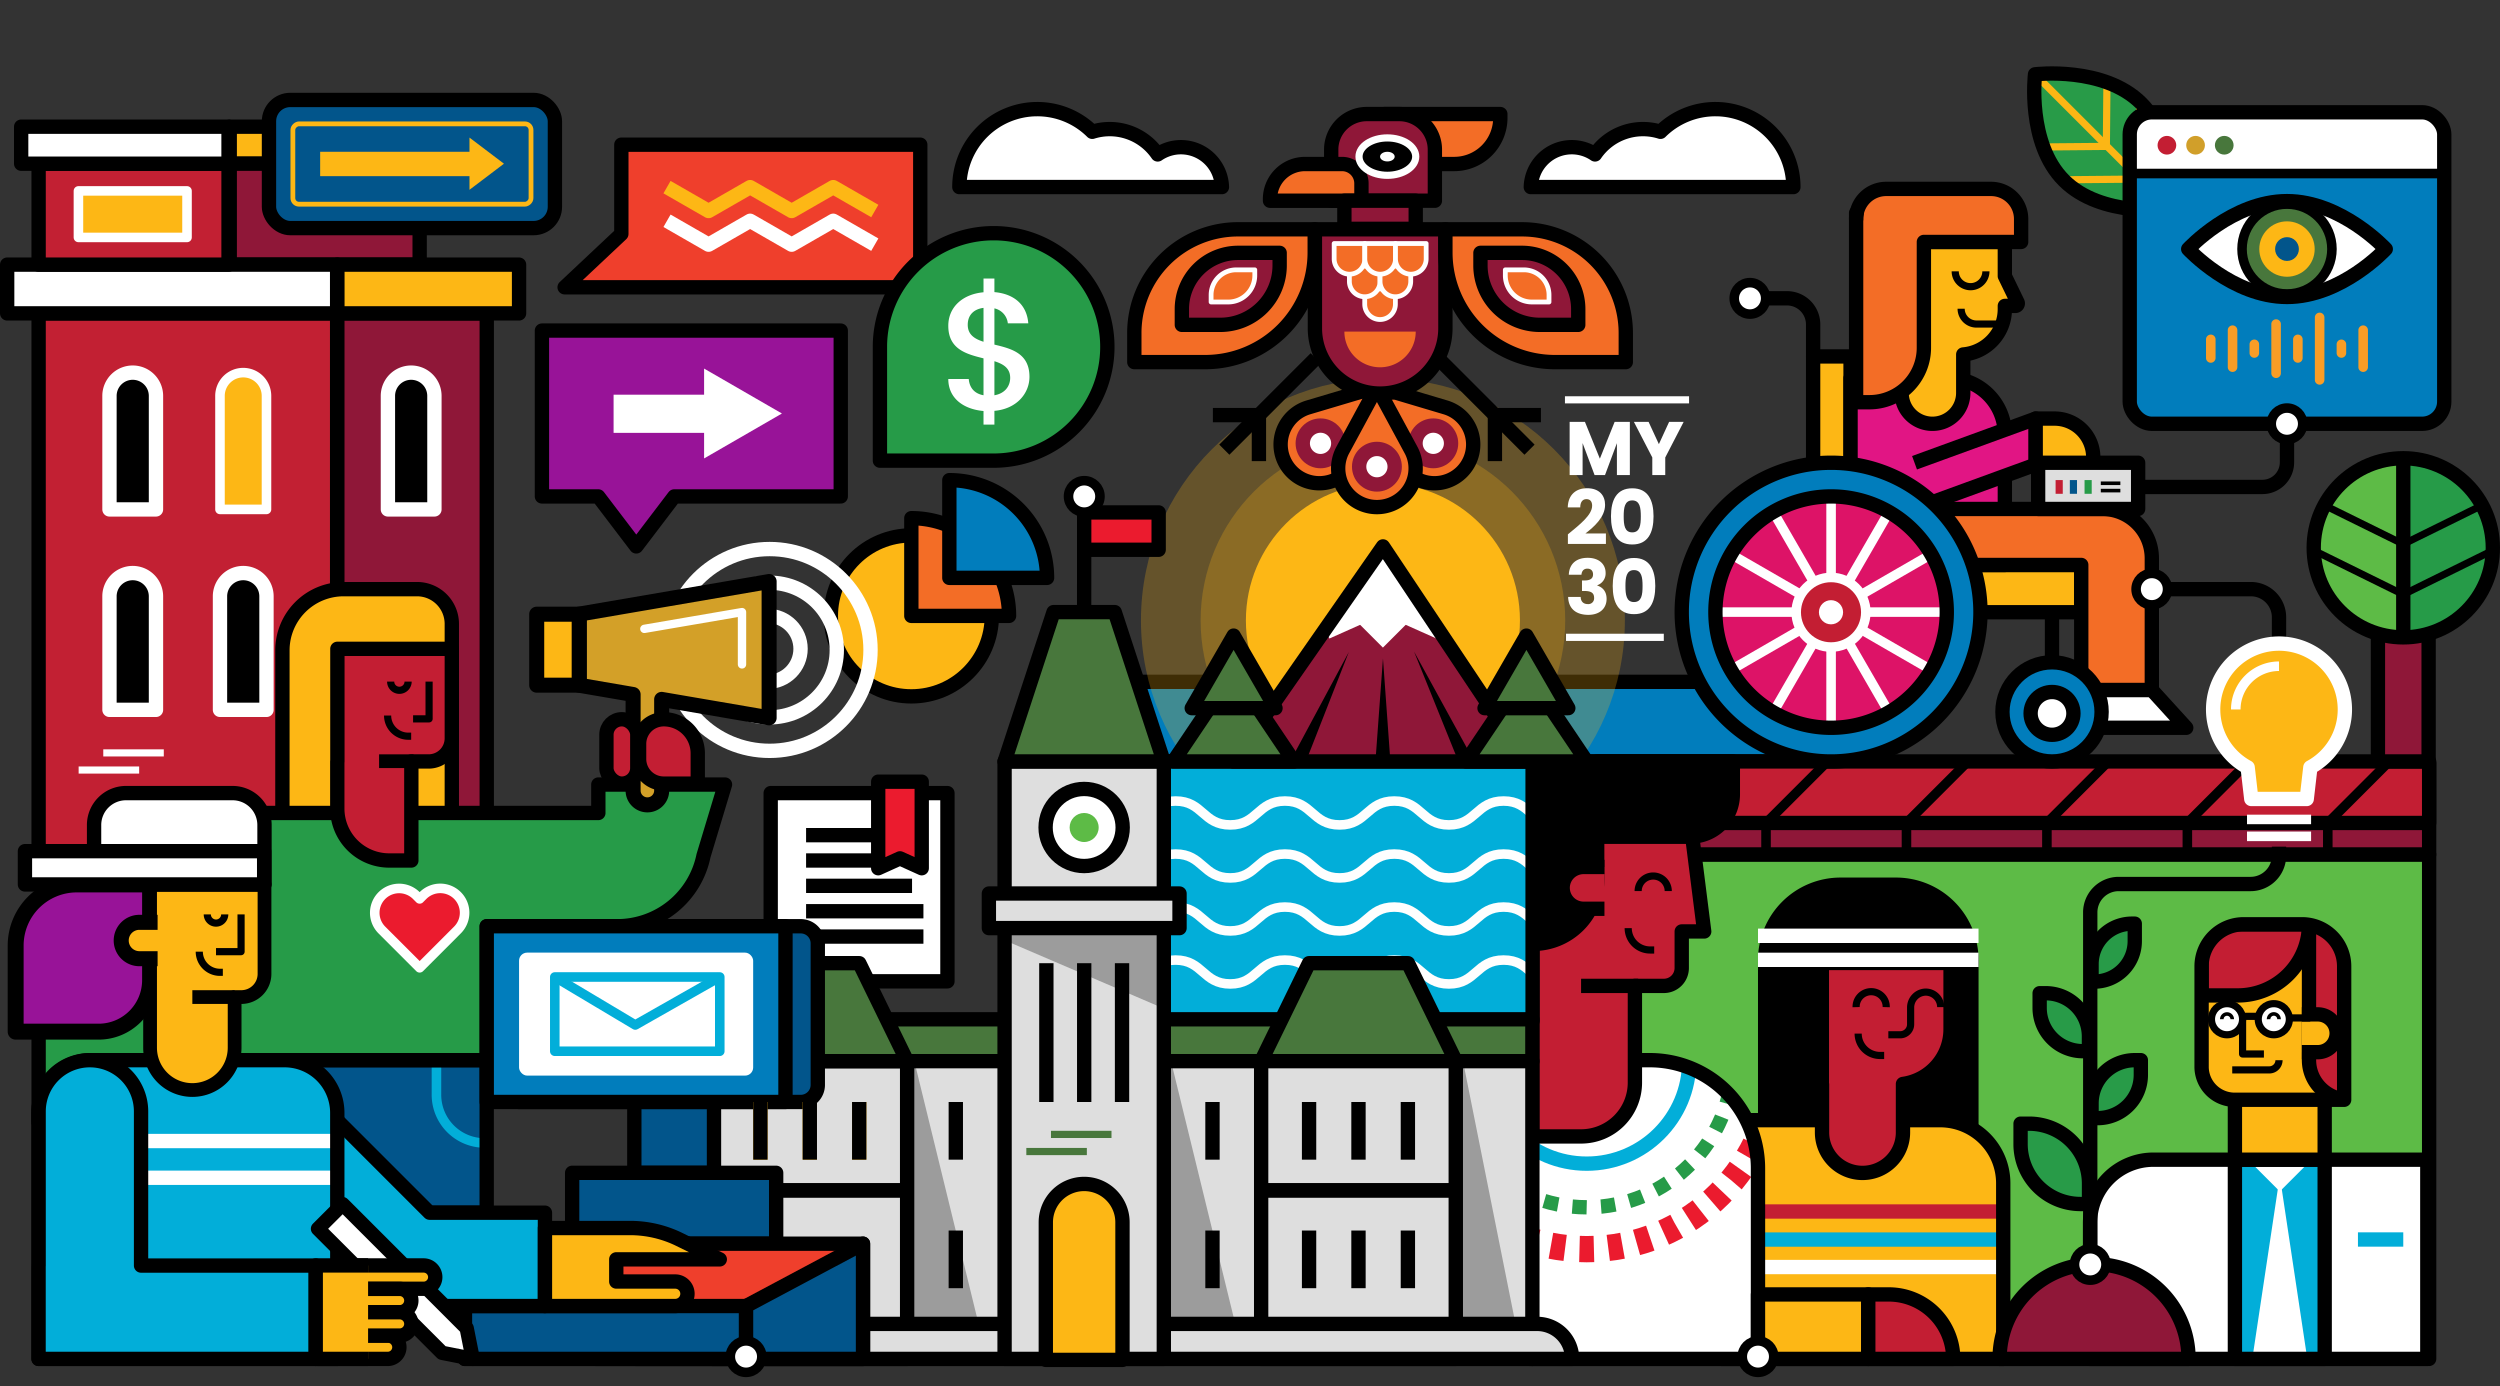 <svg xmlns="http://www.w3.org/2000/svg" xmlns:xlink="http://www.w3.org/1999/xlink" width="2092.82" height="1160.59" viewBox="0 0 2092.82 1160.59">
  <rect x="0" y="0" width="2092.82" height="1160.59" fill="#333333" stroke="none"/>
  <defs>
    <clipPath id="a" transform="translate(0 55.532)">
      <path d="M1441.344,882.185h182.869a52.751,52.751,0,0,1,52.751,52.751v147.1a0,0,0,0,1,0,0h-235.62a0,0,0,0,1,0,0V882.185A0,0,0,0,1,1441.344,882.185Z" fill="#fdb715" stroke="#000" stroke-linejoin="round" stroke-width="12"/>
    </clipPath>
    <clipPath id="b" transform="translate(0 55.532)">
      <path d="M1280.828,831.971h100.306A90.526,90.526,0,0,1,1471.66,922.5v159.538a0,0,0,0,1,0,0H1280.828a0,0,0,0,1,0,0V831.971A0,0,0,0,1,1280.828,831.971Z" fill="#fff" stroke="#000" stroke-linejoin="round" stroke-width="12"/>
    </clipPath>
    <clipPath id="c" transform="translate(0 55.532)">
      <rect x="1870.903" y="915.264" width="75.154" height="166.77" fill="#02aed9" stroke="#000" stroke-linejoin="round" stroke-width="12"/>
    </clipPath>
    <clipPath id="d" transform="translate(0 55.532)">
      <path d="M1878.2,718.208h48.965a35.189,35.189,0,0,1,35.189,35.189V865.129a0,0,0,0,1,0,0h-91.685a27.658,27.658,0,0,1-27.658-27.658V753.4A35.189,35.189,0,0,1,1878.2,718.208Z" fill="#fdb715" stroke="#000" stroke-linejoin="round" stroke-width="12"/>
    </clipPath>
    <clipPath id="e" transform="translate(0 55.532)">
      <rect x="907.651" y="581.907" width="375.325" height="217.002" fill="#02aed9" stroke="#000" stroke-linejoin="round" stroke-width="12"/>
    </clipPath>
    <clipPath id="f" transform="translate(0 55.532)">
      <rect x="201.804" y="831.971" width="205.623" height="127.665" fill="#02558b" stroke="#000" stroke-linejoin="round" stroke-width="12"/>
    </clipPath>
    <clipPath id="g" transform="translate(0 55.532)">
      <path d="M76.384,831.971h161.87a44.1,44.1,0,0,1,44.1,44.1v205.967a0,0,0,0,1,0,0H32.288a0,0,0,0,1,0,0V876.068A44.1,44.1,0,0,1,76.384,831.971Z" fill="#02aed9" stroke="#000" stroke-linejoin="round" stroke-width="12"/>
    </clipPath>
    <clipPath id="h" transform="translate(0 55.532)">
      <circle cx="2011.847" cy="403.051" r="74.973" fill="#269b48" stroke="#000" stroke-linejoin="round" stroke-width="12"/>
    </clipPath>
    <clipPath id="i" transform="translate(0 55.532)">
      <polygon points="1032.288 581.91 1157.721 401.883 1277.81 581.907 1032.288 581.91" fill="#8f1738" stroke="#000" stroke-linejoin="round" stroke-width="12"/>
    </clipPath>
    <clipPath id="j" transform="translate(0 55.532)">
      <path d="M1703.576,6.671s-7,57.646,24.232,88.881,88.881,24.232,88.881,24.232,7-57.646-24.232-88.881S1703.576,6.671,1703.576,6.671Z" fill="#289b48" stroke="#000" stroke-linejoin="round" stroke-width="12"/>
    </clipPath>
    <clipPath id="k" transform="translate(0 55.532)">
      <rect x="1782.85" y="38.462" width="263.297" height="260.774" rx="18.555" fill="#017dbc" stroke="#000" stroke-linejoin="round" stroke-width="12"/>
    </clipPath>
    <clipPath id="l" transform="translate(0 55.532)">
      <path d="M1997.188,152.95s-37.021-40.123-82.689-40.123-82.689,40.123-82.689,40.123,37.021,40.124,82.689,40.124S1997.188,152.95,1997.188,152.95Z" fill="#fff" stroke="#000" stroke-linejoin="round" stroke-width="12"/>
    </clipPath>
  </defs>
  <g>
    <rect x="1282.709" y="715.27" width="750.79" height="422.297" fill="#5dbb46" stroke="#000" stroke-linejoin="round" stroke-width="12"/>
    <polygon points="1528.889 637.442 913.613 637.442 913.613 570.774 1450.613 570.774 1528.889 637.442" fill="#017dbc" stroke="#000" stroke-linejoin="round" stroke-width="12"/>
    <rect x="1337.058" y="638.712" width="696.441" height="76.557" fill="#8f1738" stroke="#000" stroke-linejoin="round" stroke-width="12"/>
    <rect x="1337.058" y="637.442" width="696.441" height="51.474" fill="#c31e33" stroke="#000" stroke-linejoin="round" stroke-width="12"/>
    <path d="M1907.822,491.9V461.239a23.586,23.586,0,0,0-23.586-23.587h-94.342" transform="translate(0 55.532)" fill="none" stroke="#000" stroke-linejoin="round" stroke-width="12"/>
    <rect x="1522.664" y="472.937" width="219.602" height="39.598" fill="#fdb715" stroke="#000" stroke-linejoin="round" stroke-width="12"/>
    <rect x="1517.821" y="298.358" width="31.33" height="214.049" fill="#fdb715" stroke="#000" stroke-linejoin="round" stroke-width="12"/>
    <polygon points="1830.173 609.252 1740.592 609.252 1740.592 577.588 1801.353 577.588 1830.173 609.252" fill="#fff" stroke="#000" stroke-linejoin="round" stroke-width="12"/>
    <path d="M1549.15,316.63h82.06a47.1,47.1,0,0,1,47.1,47.1V472.937a0,0,0,0,1,0,0H1549.15a0,0,0,0,1,0,0V316.63A0,0,0,0,1,1549.15,316.63Z" fill="#e11584" stroke="#000" stroke-linejoin="round" stroke-width="12"/>
    <path d="M1477.66,685.093H1650.3a0,0,0,0,1,0,0V852.171a63.094,63.094,0,0,1-63.094,63.094h-46.455a63.094,63.094,0,0,1-63.094-63.094V685.093A0,0,0,0,1,1477.66,685.093Z" transform="translate(3127.963 1655.89) rotate(-180)" stroke="#000" stroke-linejoin="round" stroke-width="12"/>
    <g>
      <path d="M1441.344,937.717h182.869a52.751,52.751,0,0,1,52.751,52.751v147.1a0,0,0,0,1,0,0h-235.62a0,0,0,0,1,0,0V937.717A0,0,0,0,1,1441.344,937.717Z" fill="#fdb715"/>
      <g clip-path="url(#a)">
        <line x1="1422.741" y1="1037.65" x2="1695.567" y2="1037.65" fill="none" stroke="#02aed9" stroke-linejoin="round" stroke-width="12"/>
        <line x1="1422.741" y1="1014.187" x2="1695.567" y2="1014.187" fill="none" stroke="#c31e33" stroke-linejoin="round" stroke-width="12"/>
        <line x1="1422.741" y1="1060.657" x2="1695.567" y2="1060.657" fill="none" stroke="#fff" stroke-linejoin="round" stroke-width="12"/>
      </g>
      <path d="M1441.344,937.717h182.869a52.751,52.751,0,0,1,52.751,52.751v147.1a0,0,0,0,1,0,0h-235.62a0,0,0,0,1,0,0V937.717A0,0,0,0,1,1441.344,937.717Z" fill="none" stroke="#000" stroke-linejoin="round" stroke-width="12"/>
    </g>
    <g>
      <path d="M1280.828,887.5h100.306a90.526,90.526,0,0,1,90.526,90.526v159.538a0,0,0,0,1,0,0H1280.828a0,0,0,0,1,0,0V887.5A0,0,0,0,1,1280.828,887.5Z" fill="#fff"/>
      <g clip-path="url(#b)">
        <circle cx="1328.279" cy="888.325" r="157.389" fill="none" stroke="#eb1b2e" stroke-linejoin="round" stroke-width="22" stroke-dasharray="12.06 12.06"/>
        <circle cx="1328.279" cy="888.325" r="122.333" fill="none" stroke="#269b48" stroke-linejoin="round" stroke-width="12" stroke-dasharray="12.011 12.011"/>
        <circle cx="1328.279" cy="888.325" r="85.802" fill="none" stroke="#02aed9" stroke-linejoin="round" stroke-width="12"/>
      </g>
      <path d="M1280.828,887.5h100.306a90.526,90.526,0,0,1,90.526,90.526v159.538a0,0,0,0,1,0,0H1280.828a0,0,0,0,1,0,0V887.5A0,0,0,0,1,1280.828,887.5Z" fill="none" stroke="#000" stroke-linejoin="round" stroke-width="12"/>
    </g>
    <g>
      <path d="M1426.639,724.222l-10.047-79.461h-8.764v0H1282.657V895.8h40.93a45.036,45.036,0,0,0,45.036-45.036v-80.98h24.243a14.962,14.962,0,0,0,14.962-14.962v-30.6Z" transform="translate(0 55.532)" fill="#c31e33"/>
      <path d="M1426.639,724.222l-10.047-79.461h-8.764v0H1282.657V895.8h40.93a45.036,45.036,0,0,0,45.036-45.036v-80.98h24.243a14.962,14.962,0,0,0,14.962-14.962v-30.6Z" transform="translate(0 55.532)" fill="none" stroke="#000" stroke-linejoin="round" stroke-width="12"/>
    </g>
    <circle cx="1157.677" cy="519.355" r="202.549" fill="#fdb715" opacity="0.25"/>
    <circle cx="1157.677" cy="519.355" r="152.614" fill="#fdb715" opacity="0.25"/>
    <circle cx="1157.677" cy="519.355" r="114.708" fill="#fdb715"/>
    <g>
      <path d="M1525.131,750.588v101.73h.14v40.149a33.883,33.883,0,0,0,33.883,33.883h0a33.883,33.883,0,0,0,33.883-33.883V851.873a46.171,46.171,0,0,0,39.825-45.725v-55.56Z" transform="translate(0 55.532)" fill="#c31e33"/>
      <path d="M1525.131,750.588v101.73h.14v40.149a33.883,33.883,0,0,0,33.883,33.883h0a33.883,33.883,0,0,0,33.883-33.883V851.873a46.171,46.171,0,0,0,39.825-45.725v-55.56Z" transform="translate(0 55.532)" fill="none" stroke="#000" stroke-linejoin="round" stroke-width="12"/>
    </g>
    <path d="M1282.975,637.442h167.637a0,0,0,0,1,0,0v27.567a35.281,35.281,0,0,1-35.281,35.281H1282.975a0,0,0,0,1,0,0V637.442A0,0,0,0,1,1282.975,637.442Z" stroke="#000" stroke-linejoin="round" stroke-width="12"/>
    <path d="M1283.476,640.379h53.581a0,0,0,0,1,0,0v96.2a53.581,53.581,0,0,1-53.581,53.581h0a0,0,0,0,1,0,0V640.379A0,0,0,0,1,1283.476,640.379Z" stroke="#000" stroke-linejoin="round" stroke-width="12"/>
    <path d="M1396.536,690.408a12.595,12.595,0,0,0-25.19,0" transform="translate(0 55.532)" fill="none" stroke="#000" stroke-linejoin="round" stroke-width="6"/>
    <path d="M1579,787.581a12.6,12.6,0,1,0-25.19,0" transform="translate(0 55.532)" fill="none" stroke="#000" stroke-linejoin="round" stroke-width="6"/>
    <path d="M1624.629,787.581a12.6,12.6,0,0,0-12.831-12.593A12.868,12.868,0,0,0,1599.439,788v13.938a8.77,8.77,0,0,1-8.77,8.77h-9.891" transform="translate(0 55.532)" fill="none" stroke="#000" stroke-linejoin="round" stroke-width="6"/>
    <path d="M1384.778,739.73h-3.451a18.316,18.316,0,0,1-18.316-18.316h0" transform="translate(0 55.532)" fill="none" stroke="#000" stroke-linejoin="round" stroke-width="6"/>
    <path d="M1577.285,828.029h-3.452a18.315,18.315,0,0,1-18.315-18.316h0" transform="translate(0 55.532)" fill="none" stroke="#000" stroke-linejoin="round" stroke-width="6"/>
    <path d="M1343.128,670.242H1325.64a17.488,17.488,0,0,0-17.488,17.487h0a17.488,17.488,0,0,0,17.488,17.488h17.488" transform="translate(0 55.532)" fill="#c31e33" stroke="#000" stroke-linejoin="round" stroke-width="12"/>
    <line x1="1371.346" y1="825.32" x2="1323.569" y2="825.32" fill="none" stroke="#000" stroke-linejoin="round" stroke-width="12"/>
    <line x1="1656.264" y1="803.527" x2="1471.66" y2="803.527" fill="none" stroke="#fff" stroke-linejoin="round" stroke-width="12"/>
    <line x1="1471.679" y1="783.385" x2="1656.283" y2="783.385" fill="none" stroke="#fff" stroke-linejoin="round" stroke-width="12"/>
    <rect x="1471.66" y="1083.608" width="92.321" height="53.959" fill="#fdb715" stroke="#000" stroke-linejoin="round" stroke-width="12"/>
    <path d="M1563.981,1083.608h17.163a53.959,53.959,0,0,1,53.959,53.959v0a0,0,0,0,1,0,0h-71.122a0,0,0,0,1,0,0v-53.959A0,0,0,0,1,1563.981,1083.608Z" fill="#c31e33" stroke="#000" stroke-linejoin="round" stroke-width="12"/>
    <path d="M1802.676,970.8h229.3a0,0,0,0,1,0,0v166.77a0,0,0,0,1,0,0H1749.643a0,0,0,0,1,0,0V1023.83A53.033,53.033,0,0,1,1802.676,970.8Z" fill="#fff" stroke="#000" stroke-linejoin="round" stroke-width="12"/>
    <g>
      <rect x="1870.903" y="970.797" width="75.154" height="166.77" fill="#02aed9"/>
      <g clip-path="url(#c)">
        <rect x="1892.2" y="902.547" width="32.56" height="32.56" transform="translate(1208.69 -1024.849) rotate(45)" fill="#fff"/>
        <polygon points="1931.503 1137.567 1908.48 984.471 1885.457 1137.567 1908.48 1160.59 1931.503 1137.567" fill="#fff"/>
      </g>
      <rect x="1870.903" y="970.797" width="75.154" height="166.77" fill="none" stroke="#000" stroke-linejoin="round" stroke-width="12"/>
    </g>
    <line x1="1973.905" y1="1037.642" x2="2011.847" y2="1037.642" fill="none" stroke="#02aed9" stroke-linejoin="round" stroke-width="12"/>
    <rect x="1870.903" y="895.642" width="75.154" height="75.154" fill="#fdb715" stroke="#000" stroke-linejoin="round" stroke-width="12"/>
    <g>
      <path d="M1878.2,773.74h48.965a35.189,35.189,0,0,1,35.189,35.189V920.662a0,0,0,0,1,0,0h-91.685A27.658,27.658,0,0,1,1843.015,893V808.929A35.189,35.189,0,0,1,1878.2,773.74Z" fill="#fdb715"/>
      <g clip-path="url(#d)">
        <path d="M1843.015,773.74h89.916a0,0,0,0,1,0,0v0a59.552,59.552,0,0,1-59.552,59.552h-30.364a0,0,0,0,1,0,0V773.74A0,0,0,0,1,1843.015,773.74Z" fill="#c31e33" stroke="#000" stroke-linejoin="round" stroke-width="12"/>
        <path d="M1932.926,774.216h62.864a0,0,0,0,1,0,0V920.662a0,0,0,0,1,0,0h-29.629a33.235,33.235,0,0,1-33.235-33.235V774.216A0,0,0,0,1,1932.926,774.216Z" fill="#c31e33" stroke="#000" stroke-linejoin="round" stroke-width="12"/>
      </g>
      <path d="M1878.2,773.74h48.965a35.189,35.189,0,0,1,35.189,35.189V920.662a0,0,0,0,1,0,0h-91.685A27.658,27.658,0,0,1,1843.015,893V808.929A35.189,35.189,0,0,1,1878.2,773.74Z" fill="none" stroke="#000" stroke-linejoin="round" stroke-width="12"/>
    </g>
    <path d="M1926.935,793.637h13.321a15.819,15.819,0,0,1,15.819,15.818h0a15.819,15.819,0,0,1-15.819,15.819h-13.321" transform="translate(0 55.532)" fill="#fdb715" stroke="#000" stroke-linejoin="round" stroke-width="12"/>
    <polyline points="1877.326 853.215 1877.326 882.332 1895.186 882.332" fill="none" stroke="#000" stroke-linejoin="round" stroke-width="6"/>
    <circle cx="1903.465" cy="853.215" r="13.023" fill="#fff" stroke="#000" stroke-linejoin="round" stroke-width="6"/>
    <circle cx="1864.303" cy="853.215" r="13.023" fill="#fff" stroke="#000" stroke-linejoin="round" stroke-width="6"/>
    <line x1="1877.326" y1="850.797" x2="1890.442" y2="850.797" fill="none" stroke="#000" stroke-linejoin="round" stroke-width="6"/>
    <line x1="1913.819" y1="852.146" x2="1933.977" y2="852.146" fill="none" stroke="#000" stroke-linejoin="round" stroke-width="6"/>
    <path d="M1907.822,797.683a4.357,4.357,0,1,0-8.713,0" transform="translate(0 55.532)" fill="none" stroke="#000" stroke-linejoin="round" stroke-width="3"/>
    <path d="M1868.66,797.683a4.357,4.357,0,1,0-8.714,0" transform="translate(0 55.532)" fill="none" stroke="#000" stroke-linejoin="round" stroke-width="3"/>
    <path d="M1868.66,840.11h31.023a8.139,8.139,0,0,0,8.139-8.139h0" transform="translate(0 55.532)" fill="none" stroke="#000" stroke-linejoin="round" stroke-width="6"/>
    <path d="M1832.069,1082.035a79.066,79.066,0,1,0-158.131,0Z" transform="translate(0 55.532)" fill="#8f1738" stroke="#000" stroke-linejoin="round" stroke-width="12"/>
    <path d="M1749.8,1002.969V708.292a23.8,23.8,0,0,1,23.8-23.8h110.418a23.8,23.8,0,0,0,23.8-23.8v-7.437" transform="translate(0 55.532)" fill="none" stroke="#000" stroke-linejoin="round" stroke-width="12"/>
    <g>
      <path d="M1760.014,370.521H1549.15v46.884h193.116V522.056h59.087v-110.2A41.34,41.34,0,0,0,1760.014,370.521Z" transform="translate(0 55.532)" fill="#f36d26"/>
      <path d="M1760.014,370.521H1549.15v46.884h193.116V522.056h59.087v-110.2A41.34,41.34,0,0,0,1760.014,370.521Z" transform="translate(0 55.532)" fill="none" stroke="#000" stroke-linejoin="round" stroke-width="12"/>
    </g>
    <circle cx="1717.801" cy="595.934" r="41.505" fill="#017dbc" stroke="#000" stroke-linejoin="round" stroke-width="12"/>
    <polyline points="1602.703 387.375 1704.148 350.401 1704.148 388.891 1602.703 425.866" fill="#e11584" stroke="#000" stroke-linejoin="round" stroke-width="12"/>
    <circle cx="1717.801" cy="597.207" r="17.922" fill="#fff" stroke="#000" stroke-linejoin="round" stroke-width="12"/>
    <g>
      <path d="M1688.956,197.543l-10.646-21.987V147H1591.9V273.442a25.794,25.794,0,0,0,25.794,25.794h0a25.793,25.793,0,0,0,25.793-25.794V241.207a38.059,38.059,0,0,0,34.826-37.917v-2.722h8.75A2.107,2.107,0,0,0,1688.956,197.543Z" transform="translate(0 55.532)" fill="#fdb715"/>
      <path d="M1688.956,197.543l-10.646-21.987V147H1591.9V273.442a25.794,25.794,0,0,0,25.794,25.794h0a25.793,25.793,0,0,0,25.793-25.794V241.207a38.059,38.059,0,0,0,34.826-37.917v-2.722h8.75A2.107,2.107,0,0,0,1688.956,197.543Z" transform="translate(0 55.532)" fill="none" stroke="#000" stroke-linejoin="round" stroke-width="12"/>
    </g>
    <path d="M1691.944,127.78V147h-81.4v88.644a45.526,45.526,0,0,1-45.526,45.526H1553.8V127.77a25.15,25.15,0,0,1,25.161-25.15h87.819A25.161,25.161,0,0,1,1691.944,127.78Z" transform="translate(0 55.532)" fill="#f36d26" stroke="#000" stroke-linejoin="round" stroke-width="12"/>
    <path d="M1554.3,122.78a24.914,24.914,0,0,0-.5,4.99v-4.99Z" transform="translate(0 55.532)" fill="#f36d26" stroke="#000" stroke-linejoin="round" stroke-width="12"/>
    <path d="M1636.778,171.624a12.837,12.837,0,1,0,25.674,0" transform="translate(0 55.532)" fill="none" stroke="#000" stroke-linejoin="round" stroke-width="6"/>
    <path d="M1641.725,202.894a12.838,12.838,0,0,0,12.838,12.837h19.348" transform="translate(0 55.532)" fill="none" stroke="#000" stroke-linejoin="round" stroke-width="6"/>
    <circle cx="1532.786" cy="512.535" r="102.317" fill="#dd1367"/>
    <path d="M1517.821,242.826V216.068a21.891,21.891,0,0,0-21.891-21.89h-30.987" transform="translate(0 55.532)" fill="none" stroke="#000" stroke-linejoin="round" stroke-width="12"/>
    <g>
      <g>
        <line x1="1532.86" y1="609.252" x2="1532.86" y2="415.563" fill="none" stroke="#fff" stroke-linejoin="round" stroke-width="8"/>
        <line x1="1581.282" y1="596.277" x2="1484.438" y2="428.538" fill="none" stroke="#fff" stroke-linejoin="round" stroke-width="8"/>
        <line x1="1616.73" y1="560.83" x2="1448.99" y2="463.985" fill="none" stroke="#fff" stroke-linejoin="round" stroke-width="8"/>
        <line x1="1629.704" y1="512.407" x2="1436.015" y2="512.407" fill="none" stroke="#fff" stroke-linejoin="round" stroke-width="8"/>
        <line x1="1616.73" y1="463.985" x2="1448.99" y2="560.83" fill="none" stroke="#fff" stroke-linejoin="round" stroke-width="8"/>
        <line x1="1581.282" y1="428.538" x2="1484.438" y2="596.277" fill="none" stroke="#fff" stroke-linejoin="round" stroke-width="8"/>
      </g>
      <path d="M1532.86,331.843a125.032,125.032,0,1,0,125.032,125.032A125.032,125.032,0,0,0,1532.86,331.843Zm0,221.877a96.845,96.845,0,1,1,96.845-96.845A96.845,96.845,0,0,1,1532.86,553.72Z" transform="translate(0 55.532)" fill="#017dbc" stroke="#000" stroke-linejoin="round" stroke-width="12"/>
      <circle cx="1532.786" cy="512.535" r="29.144" fill="#c31e33" stroke="#fff" stroke-linejoin="round" stroke-width="8"/>
      <circle cx="1532.786" cy="512.535" r="10.122" fill="#fff"/>
    </g>
    <path d="M1704.148,350.4h15.757a32.407,32.407,0,0,1,32.407,32.407v5.866a0,0,0,0,1,0,0h-48.164a0,0,0,0,1,0,0V350.4A0,0,0,0,1,1704.148,350.4Z" fill="#fdb715" stroke="#000" stroke-linejoin="round" stroke-width="12"/>
    <line x1="1717.801" y1="555.702" x2="1717.801" y2="512.535" fill="none" stroke="#000" stroke-linejoin="round" stroke-width="12"/>
    <g>
      <rect x="1706.173" y="387.375" width="83.721" height="38.678" fill="#dedede" stroke="#000" stroke-linejoin="round" stroke-width="12"/>
      <line x1="1723.801" y1="401.867" x2="1723.801" y2="413.402" fill="none" stroke="#c31e33" stroke-linejoin="round" stroke-width="6"/>
      <line x1="1735.724" y1="401.867" x2="1735.724" y2="413.402" fill="none" stroke="#02558b" stroke-linejoin="round" stroke-width="6"/>
      <line x1="1748.033" y1="401.867" x2="1748.033" y2="413.402" fill="none" stroke="#269b48" stroke-linejoin="round" stroke-width="6"/>
      <line x1="1758.638" y1="404.565" x2="1775.01" y2="404.565" fill="none" stroke="#000" stroke-linejoin="round" stroke-width="3"/>
      <line x1="1758.638" y1="410.705" x2="1775.01" y2="410.705" fill="none" stroke="#000" stroke-linejoin="round" stroke-width="3"/>
    </g>
    <circle cx="1801.353" cy="493.185" r="13.173" fill="#fff" stroke="#000" stroke-linejoin="round" stroke-width="8"/>
    <g>
      <polyline points="1478.395 715.672 1478.395 688.916 1528.889 638.421" fill="none" stroke="#000" stroke-linejoin="round" stroke-width="8"/>
      <polyline points="1595.961 715.672 1595.961 688.916 1646.455 638.421" fill="none" stroke="#000" stroke-linejoin="round" stroke-width="8"/>
      <polyline points="1713.526 715.672 1713.526 688.916 1764.021 638.421" fill="none" stroke="#000" stroke-linejoin="round" stroke-width="8"/>
      <polyline points="1831.092 715.672 1831.092 688.916 1881.586 638.421" fill="none" stroke="#000" stroke-linejoin="round" stroke-width="8"/>
      <polyline points="1948.658 715.672 1948.658 688.916 1999.152 638.421" fill="none" stroke="#000" stroke-linejoin="round" stroke-width="8"/>
    </g>
    <g>
      <g>
        <path d="M1962.96,538.364a55.138,55.138,0,1,0-81.389,48.5l3.051,26.449h46.4l3.052-26.449A55.127,55.127,0,0,0,1962.96,538.364Z" transform="translate(0 55.532)" fill="#fdb715"/>
        <path d="M1962.96,538.364a55.138,55.138,0,1,0-81.389,48.5l3.051,26.449h46.4l3.052-26.449A55.127,55.127,0,0,0,1962.96,538.364Z" transform="translate(0 55.532)" fill="none" stroke="#fff" stroke-linejoin="round" stroke-width="12"/>
      </g>
      <line x1="1881.029" y1="685.981" x2="1934.677" y2="685.981" fill="none" stroke="#fff" stroke-linejoin="round" stroke-width="8"/>
      <line x1="1881.029" y1="700.117" x2="1934.677" y2="700.117" fill="none" stroke="#fff" stroke-linejoin="round" stroke-width="8"/>
      <path d="M1907.822,502.185a36.179,36.179,0,0,0-36.179,36.179" transform="translate(0 55.532)" fill="none" stroke="#fff" stroke-linejoin="round" stroke-width="8"/>
    </g>
    <path d="M1787.068,887.5h5.093a0,0,0,0,1,0,0v12.341a36.172,36.172,0,0,1-36.172,36.172H1750.9a0,0,0,0,1,0,0V923.675A36.172,36.172,0,0,1,1787.068,887.5Z" fill="#289b48" stroke="#000" stroke-linejoin="round" stroke-width="12"/>
    <path d="M1707.448,775.922h5.093a36.172,36.172,0,0,1,36.172,36.172v12.341a0,0,0,0,1,0,0h-5.093a36.172,36.172,0,0,1-36.172-36.172V775.922A0,0,0,0,1,1707.448,775.922Z" transform="translate(3456.161 1655.89) rotate(-180)" fill="#289b48" stroke="#000" stroke-linejoin="round" stroke-width="12"/>
    <path d="M1784.762,773.214h2.306a0,0,0,0,1,0,0V787.86a33.866,33.866,0,0,1-33.866,33.866H1750.9a0,0,0,0,1,0,0V807.08A33.866,33.866,0,0,1,1784.762,773.214Z" fill="#289b48" stroke="#000" stroke-linejoin="round" stroke-width="12"/>
    <path d="M1691.475,885.125h7.113a50.185,50.185,0,0,1,50.185,50.185v17.066a0,0,0,0,1,0,0h-7.113a50.185,50.185,0,0,1-50.185-50.185V885.125a0,0,0,0,1,0,0Z" transform="translate(3440.25 1893.034) rotate(180)" fill="#289b48" stroke="#000" stroke-linejoin="round" stroke-width="12"/>
    <rect x="192.318" y="106.044" width="173.601" height="30.995" fill="#fdb715" stroke="#000" stroke-linejoin="round" stroke-width="12"/>
    <rect x="192.318" y="137.039" width="158.984" height="84.501" fill="#8f1738" stroke="#000" stroke-linejoin="round" stroke-width="12"/>
    <rect x="32.332" y="827.456" width="112.085" height="112.085" fill="#269b48" stroke="#000" stroke-linejoin="round" stroke-width="12"/>
    <g>
      <rect x="907.651" y="637.439" width="375.325" height="217.002" fill="#02aed9"/>
      <g clip-path="url(#e)">
        <g>
          <path d="M892.576,615.032c22.884,0,22.884,20,45.767,20s22.883-20,45.766-20,22.884,20,45.768,20,22.882-20,45.765-20,22.882,20,45.765,20,22.884-20,45.768-20,22.883,20,45.767,20,22.886-20,45.772-20,22.887,20,45.773,20" transform="translate(0 55.532)" fill="none" stroke="#fefefe" stroke-linejoin="round" stroke-width="8"/>
          <path d="M892.576,659.407c22.884,0,22.884,20,45.767,20s22.883-20,45.766-20,22.884,20,45.768,20,22.882-20,45.765-20,22.882,20,45.765,20,22.884-20,45.768-20,22.883,20,45.767,20,22.886-20,45.772-20,22.887,20,45.773,20" transform="translate(0 55.532)" fill="none" stroke="#fefefe" stroke-linejoin="round" stroke-width="8"/>
          <path d="M892.576,703.781c22.884,0,22.884,20,45.767,20s22.883-20,45.766-20,22.884,20,45.768,20,22.882-20,45.765-20,22.882,20,45.765,20,22.884-20,45.768-20,22.883,20,45.767,20,22.886-20,45.772-20,22.887,20,45.773,20" transform="translate(0 55.532)" fill="none" stroke="#fefefe" stroke-linejoin="round" stroke-width="8"/>
          <path d="M892.576,748.156c22.884,0,22.884,20,45.767,20s22.883-20,45.766-20,22.884,20,45.768,20,22.882-20,45.765-20,22.882,20,45.765,20,22.884-20,45.768-20,22.883,20,45.767,20,22.886-20,45.772-20,22.887,20,45.773,20" transform="translate(0 55.532)" fill="none" stroke="#fefefe" stroke-linejoin="round" stroke-width="8"/>
        </g>
      </g>
      <rect x="907.651" y="637.439" width="375.325" height="217.002" fill="none" stroke="#000" stroke-linejoin="round" stroke-width="12"/>
    </g>
    <rect x="645.168" y="663.925" width="147.959" height="157.577" fill="#fff" stroke="#000" stroke-linejoin="round" stroke-width="12"/>
    <line x1="674.795" y1="699.119" x2="763.5" y2="699.119" fill="none" stroke="#000" stroke-linejoin="round" stroke-width="12"/>
    <line x1="674.795" y1="720.347" x2="735.172" y2="720.347" fill="none" stroke="#000" stroke-linejoin="round" stroke-width="12"/>
    <line x1="674.795" y1="741.576" x2="763.5" y2="741.576" fill="none" stroke="#000" stroke-linejoin="round" stroke-width="12"/>
    <line x1="674.795" y1="762.805" x2="773.027" y2="762.805" fill="none" stroke="#000" stroke-linejoin="round" stroke-width="12"/>
    <line x1="674.847" y1="784.034" x2="773.027" y2="784.034" fill="none" stroke="#000" stroke-linejoin="round" stroke-width="12"/>
    <circle cx="762.909" cy="515.567" r="67.384" fill="#fdb715" stroke="#000" stroke-linejoin="round" stroke-width="12"/>
    <circle cx="644.278" cy="544.09" r="84.464" fill="none" stroke="#fff" stroke-linejoin="round" stroke-width="12"/>
    <circle cx="644.144" cy="544.156" r="56.357" fill="none" stroke="#fff" stroke-linejoin="round" stroke-width="12"/>
    <circle cx="642.554" cy="543.16" r="27.614" fill="none" stroke="#fff" stroke-linejoin="round" stroke-width="12"/>
    <rect x="282.22" y="206.811" width="125.252" height="450.191" transform="translate(689.691 919.346) rotate(180)" fill="#8f1738" stroke="#000" stroke-linejoin="round" stroke-width="12"/>
    <path d="M344.2,311.941h0A19.464,19.464,0,0,1,363.662,331.4v95.037a0,0,0,0,1,0,0H324.735a0,0,0,0,1,0,0V331.4A19.464,19.464,0,0,1,344.2,311.941Z" stroke="#fff" stroke-linejoin="round" stroke-width="12"/>
    <rect x="32.332" y="262.344" width="249.888" height="450.191" fill="#c22033" stroke="#000" stroke-linejoin="round" stroke-width="12"/>
    <rect x="532.342" y="853.265" width="750.455" height="35.06" fill="#48773c" stroke="#000" stroke-linejoin="round" stroke-width="12"/>
    <rect x="532.342" y="888.325" width="750.455" height="249.242" fill="#dedede" stroke="#000" stroke-linejoin="round" stroke-width="12"/>
    <rect x="596.435" y="832.793" width="162.956" height="249.242" transform="translate(1355.826 1970.36) rotate(-180)" fill="#dedede" stroke="#000" stroke-linejoin="round" stroke-width="12"/>
    <polygon points="636.467 806.318 719.359 806.318 759.391 888.325 596.435 888.325 636.467 806.318" fill="#48773c" stroke="#000" stroke-linejoin="round" stroke-width="12"/>
    <g>
      <line x1="759.392" y1="996.471" x2="596.436" y2="996.471" fill="#dedede"/>
      <line x1="759.392" y1="996.471" x2="596.436" y2="996.471" fill="none" stroke="#000" stroke-linejoin="round" stroke-width="12"/>
      <line x1="759.392" y1="996.471" x2="596.436" y2="996.471" fill="none" stroke="#000" stroke-linejoin="round" stroke-width="12"/>
    </g>
    <polygon points="1178.67 806.318 1095.778 806.318 1055.746 888.325 1218.702 888.325 1178.67 806.318" fill="#48773c" stroke="#000" stroke-linejoin="round" stroke-width="12"/>
    <rect x="1055.746" y="888.325" width="162.956" height="249.242" fill="#dedede" stroke="#000" stroke-linejoin="round" stroke-width="12"/>
    <g opacity="0.3">
      <polygon points="765.391 888.325 826.361 1137.567 753.391 1137.567 753.391 888.325 765.391 888.325"/>
    </g>
    <g opacity="0.3">
      <polygon points="980.268 888.325 1041.238 1137.567 968.268 1137.567 968.268 888.325 980.268 888.325"/>
    </g>
    <g opacity="0.3">
      <polygon points="1224.702 888.325 1274.546 1137.567 1212.702 1137.567 1212.702 888.325 1224.702 888.325"/>
    </g>
    <g>
      <line x1="1055.746" y1="996.471" x2="1218.702" y2="996.471" fill="none" stroke="#000" stroke-linejoin="round" stroke-width="12"/>
      <line x1="1055.746" y1="996.471" x2="1218.702" y2="996.471" fill="none" stroke="#000" stroke-linejoin="round" stroke-width="12"/>
    </g>
    <path d="M499.092,1108.271H1286.75a29.3,29.3,0,0,1,29.3,29.3v0a0,0,0,0,1,0,0H499.092a0,0,0,0,1,0,0v-29.3A0,0,0,0,1,499.092,1108.271Z" fill="#dedede" stroke="#000" stroke-linejoin="round" stroke-width="12"/>
    <g>
      <rect x="201.804" y="887.503" width="205.623" height="127.665" fill="#02558b"/>
      <g clip-path="url(#f)">
        <path d="M365.362,883.577h48.272a0,0,0,0,1,0,0V956.82a0,0,0,0,1,0,0h-7.9a40.369,40.369,0,0,1-40.369-40.369V883.577A0,0,0,0,1,365.362,883.577Z" fill="none" stroke="#02aed9" stroke-linejoin="round" stroke-width="8"/>
        <path d="M235.966,828.045h7.9a0,0,0,0,1,0,0v73.243a0,0,0,0,1,0,0H195.6a0,0,0,0,1,0,0V868.414A40.369,40.369,0,0,1,235.966,828.045Z" transform="translate(439.467 1784.865) rotate(180)" fill="none" stroke="#02aed9" stroke-linejoin="round" stroke-width="8"/>
      </g>
      <rect x="201.804" y="887.503" width="205.623" height="127.665" fill="none" stroke="#000" stroke-linejoin="round" stroke-width="12"/>
    </g>
    <path d="M287.669,493.185h61.443A29.117,29.117,0,0,1,378.229,522.3V702.158a0,0,0,0,1,0,0H236.409a0,0,0,0,1,0,0V544.445A51.26,51.26,0,0,1,287.669,493.185Z" fill="#fdb715" stroke="#000" stroke-linejoin="round" stroke-width="12"/>
    <g>
      <path d="M500.887,601.239v23.794H194.233V831.971H407.464V719.859H516.657a73.752,73.752,0,0,0,72.266-59.022l17.993-59.6Z" transform="translate(0 55.532)" fill="#269b48"/>
      <path d="M500.887,601.239v23.794H194.233V831.971H407.464V719.859H516.657a73.752,73.752,0,0,0,72.266-59.022l17.993-59.6Z" transform="translate(0 55.532)" fill="none" stroke="#000" stroke-linejoin="round" stroke-width="12"/>
    </g>
    <rect x="531.006" y="888.325" width="66.696" height="93.471" fill="#02558b" stroke="#000" stroke-linejoin="round" stroke-width="12"/>
    <path d="M434.517,775.391H670.3A14.291,14.291,0,0,1,684.6,789.681v118.53A14.291,14.291,0,0,1,670.3,922.5H434.517a0,0,0,0,1,0,0V775.391A0,0,0,0,1,434.517,775.391Z" fill="#02558b" stroke="#000" stroke-linejoin="round" stroke-width="12"/>
    <rect x="407.464" y="775.391" width="250.078" height="147.111" fill="#017dbc" stroke="#000" stroke-linejoin="round" stroke-width="12"/>
    <rect x="434.517" y="797.47" width="195.972" height="102.953" rx="6.766" fill="#fff"/>
    <rect x="478.96" y="981.796" width="170.786" height="59.326" fill="#02558b" stroke="#000" stroke-linejoin="round" stroke-width="12"/>
    <polygon points="722.445 1137.567 388.926 1137.567 388.926 1093.308 486.824 1041.122 722.445 1041.122 722.445 1137.567" fill="#ef3f2c" stroke="#000" stroke-linejoin="round" stroke-width="12"/>
    <rect x="389.251" y="1093.308" width="235.296" height="44.275" fill="#02558b" stroke="#000" stroke-linejoin="round" stroke-width="12"/>
    <g>
      <polygon points="359.609 1015.168 231.944 887.503 179.361 940.086 332.495 1093.221 332.593 1093.123 332.593 1093.308 456.19 1093.308 456.19 1015.168 359.609 1015.168" fill="#02aed9"/>
      <polygon points="359.609 1015.168 231.944 887.503 179.361 940.086 332.495 1093.221 332.593 1093.123 332.593 1093.308 456.19 1093.308 456.19 1015.168 359.609 1015.168" fill="none" stroke="#000" stroke-linejoin="round" stroke-width="12"/>
    </g>
    <g>
      <path d="M76.384,887.5h161.87a44.1,44.1,0,0,1,44.1,44.1v205.967a0,0,0,0,1,0,0H32.288a0,0,0,0,1,0,0V931.6A44.1,44.1,0,0,1,76.384,887.5Z" fill="#02aed9"/>
      <g clip-path="url(#g)">
        <line x1="3.78" y1="955.169" x2="332.593" y2="955.169" fill="none" stroke="#fff" stroke-linejoin="round" stroke-width="12"/>
        <line x1="3.78" y1="985.917" x2="332.593" y2="985.917" fill="none" stroke="#fff" stroke-linejoin="round" stroke-width="12"/>
      </g>
      <path d="M76.384,887.5h161.87a44.1,44.1,0,0,1,44.1,44.1v205.967a0,0,0,0,1,0,0H32.288a0,0,0,0,1,0,0V931.6A44.1,44.1,0,0,1,76.384,887.5Z" fill="none" stroke="#000" stroke-linejoin="round" stroke-width="12"/>
    </g>
    <path d="M64.269,740.392h61.364a0,0,0,0,1,0,0v80.143a43.1,43.1,0,0,1-43.1,43.1H13.108a0,0,0,0,1,0,0V791.553A51.162,51.162,0,0,1,64.269,740.392Z" fill="#981398" stroke="#000" stroke-linejoin="round" stroke-width="13.332"/>
    <g>
      <path d="M118.083,1003.9V874.847a42.876,42.876,0,0,0-42.876-42.876h0a42.876,42.876,0,0,0-42.876,42.876V1003.9h-.043v78.14H264.316V1003.9Z" transform="translate(0 55.532)" fill="#02aed9"/>
      <path d="M118.083,1003.9V874.847a42.876,42.876,0,0,0-42.876-42.876h0a42.876,42.876,0,0,0-42.876,42.876V1003.9h-.043v78.14H264.316V1003.9Z" transform="translate(0 55.532)" fill="none" stroke="#000" stroke-linejoin="round" stroke-width="12"/>
    </g>
    <g>
      <path d="M125.634,684.86V821.569a35.386,35.386,0,0,0,35.386,35.387h0a35.387,35.387,0,0,0,35.387-35.387v-42.43h5.636a19.38,19.38,0,0,0,19.38-19.38v-74.9Z" transform="translate(0 55.532)" fill="#fdb715"/>
      <path d="M125.634,684.86V821.569a35.386,35.386,0,0,0,35.386,35.387h0a35.387,35.387,0,0,0,35.387-35.387v-42.43h5.636a19.38,19.38,0,0,0,19.38-19.38v-74.9Z" transform="translate(0 55.532)" fill="none" stroke="#000" stroke-linejoin="round" stroke-width="11.518"/>
    </g>
    <g>
      <path d="M282.439,487.628v94.279h-.088v39.418a43.491,43.491,0,0,0,43.491,43.49h18.5V581.907h14.5a19.38,19.38,0,0,0,19.38-19.38v-74.9Z" transform="translate(0 55.532)" fill="#c31e33"/>
      <path d="M282.439,487.628v94.279h-.088v39.418a43.491,43.491,0,0,0,43.491,43.49h18.5V581.907h14.5a19.38,19.38,0,0,0,19.38-19.38v-74.9Z" transform="translate(0 55.532)" fill="none" stroke="#000" stroke-linejoin="round" stroke-width="12"/>
    </g>
    <path d="M131.93,716.567H116.7A15.229,15.229,0,0,0,101.472,731.8h0A15.229,15.229,0,0,0,116.7,747.025H131.93" transform="translate(0 55.532)" fill="#fdb715" stroke="#000" stroke-linejoin="round" stroke-width="12.585"/>
    <path d="M105.491,663.925h89.193a26.739,26.739,0,0,1,26.739,26.739v49.728a0,0,0,0,1,0,0H78.751a0,0,0,0,1,0,0V690.664A26.739,26.739,0,0,1,105.491,663.925Z" fill="#fff" stroke="#000" stroke-linejoin="round" stroke-width="12"/>
    <rect x="20.877" y="712.535" width="200.25" height="27.857" fill="#fff" stroke="#000" stroke-linejoin="round" stroke-width="12"/>
    <path d="M173.528,709.917a7.3,7.3,0,1,0,14.6,0" transform="translate(0 55.532)" fill="none" stroke="#000" stroke-linejoin="round" stroke-width="6"/>
    <path d="M327.038,515.035a7.3,7.3,0,1,0,14.6,0" transform="translate(0 55.532)" fill="none" stroke="#000" stroke-linejoin="round" stroke-width="6"/>
    <polyline points="201.804 765.449 201.804 796.657 180.828 796.657" fill="none" stroke="#000" stroke-linejoin="round" stroke-width="6"/>
    <polyline points="359.199 570.567 359.199 601.775 345.804 601.775" fill="none" stroke="#000" stroke-linejoin="round" stroke-width="6"/>
    <path d="M186.548,758.415h-2.431a17.29,17.29,0,0,1-17.29-17.29h0" transform="translate(0 55.532)" fill="none" stroke="#000" stroke-linejoin="round" stroke-width="6"/>
    <path d="M344.2,560.766h-2.431a17.29,17.29,0,0,1-17.29-17.29h0" transform="translate(0 55.532)" fill="none" stroke="#000" stroke-linejoin="round" stroke-width="6"/>
    <polygon points="390.68 1111.866 395.776 1137.567 370.061 1132.485 266.206 1028.631 286.826 1008.012 390.68 1111.866" fill="#fff" stroke="#000" stroke-linejoin="round" stroke-width="12"/>
    <g>
      <path d="M266.206,1118.041h58.361a9.771,9.771,0,0,1,9.771,9.771v0a9.771,9.771,0,0,1-9.771,9.771H266.206a0,0,0,0,1,0,0v-19.541A0,0,0,0,1,266.206,1118.041Z" fill="#fdb715" stroke="#000" stroke-linejoin="round" stroke-width="12"/>
      <path d="M286.222,1059.346h68.369a9.771,9.771,0,0,1,9.771,9.771v0a9.771,9.771,0,0,1-9.771,9.771H286.222a0,0,0,0,1,0,0v-19.541a0,0,0,0,1,0,0Z" fill="#fdb715" stroke="#000" stroke-linejoin="round" stroke-width="12"/>
      <path d="M266.206,1078.959h68.369a9.771,9.771,0,0,1,9.771,9.771v0a9.771,9.771,0,0,1-9.771,9.771H266.206a0,0,0,0,1,0,0v-19.541A0,0,0,0,1,266.206,1078.959Z" fill="#fdb715" stroke="#000" stroke-linejoin="round" stroke-width="12"/>
      <path d="M266.206,1098.5h68.369a9.771,9.771,0,0,1,9.771,9.771v0a9.771,9.771,0,0,1-9.771,9.771H266.206a0,0,0,0,1,0,0V1098.5A0,0,0,0,1,266.206,1098.5Z" fill="#fdb715" stroke="#000" stroke-linejoin="round" stroke-width="12"/>
      <polyline points="308.129 1059.346 264.316 1059.346 264.316 1137.567 308.129 1137.567" fill="#fdb715" stroke="#000" stroke-linejoin="round" stroke-width="12"/>
    </g>
    <path d="M565.244,1037.78H456.194V972.47H527.4a93.816,93.816,0,0,1,41.439,9.647l33.707,16.593H515.9v18.55h49.34a10.261,10.261,0,0,1,6.849,2.62h0A10.26,10.26,0,0,1,565.244,1037.78Z" transform="translate(0 55.532)" fill="#fdb715" stroke="#000" stroke-linejoin="round" stroke-width="12"/>
    <polygon points="722.445 1137.567 624.547 1137.567 624.547 1093.308 722.445 1041.122 722.445 1137.567" fill="#02558b" stroke="#000" stroke-linejoin="round" stroke-width="12"/>
    <rect x="464.43" y="817.867" width="138.117" height="62.16" fill="none" stroke="#02aed9" stroke-linejoin="round" stroke-width="8"/>
    <polyline points="464.43 817.867 531.809 858.053 602.547 817.867" fill="none" stroke="#02aed9" stroke-linejoin="round" stroke-width="8"/>
    <g>
      <g>
        <g>
          <path d="M643.85,431.27,484.857,458.559V518.1l45.133,7.746v80.446a11.956,11.956,0,0,0,23.912,0V529.951L643.85,545.39Z" transform="translate(0 55.532)" fill="#d3a028"/>
          <path d="M643.85,431.27,484.857,458.559V518.1l45.133,7.746v80.446a11.956,11.956,0,0,0,23.912,0V529.951L643.85,545.39Z" transform="translate(0 55.532)" fill="none" stroke="#000" stroke-linejoin="round" stroke-width="12.585"/>
        </g>
        <rect x="449.29" y="514.153" width="35.567" height="59.418" fill="#fdb715" stroke="#000" stroke-linejoin="round" stroke-width="12.585"/>
        <polyline points="539.398 526.439 621.152 512.407 621.152 556.197" fill="none" stroke="#fff" stroke-linecap="round" stroke-linejoin="round" stroke-width="7"/>
      </g>
      <path d="M535,546.571h28.483a20.623,20.623,0,0,1,20.623,20.623V579.83a20.623,20.623,0,0,1-20.623,20.623h0A28.483,28.483,0,0,1,535,571.97v-25.4a0,0,0,0,1,0,0Z" transform="translate(1119.112 1202.556) rotate(-180)" fill="#c31e33" stroke="#000" stroke-linejoin="round" stroke-width="12"/>
      <rect x="507.664" y="602.103" width="25.825" height="53.882" rx="12.912" fill="#c31e33" stroke="#000" stroke-linejoin="round" stroke-width="12"/>
    </g>
    <rect x="840.958" y="637.442" width="133.31" height="500.125" fill="#dedede" stroke="#000" stroke-linejoin="round" stroke-width="12"/>
    <path d="M907.569,991.118h0a32.094,32.094,0,0,1,32.094,32.094v115.176a0,0,0,0,1,0,0H875.475a0,0,0,0,1,0,0V1023.212a32.094,32.094,0,0,1,32.094-32.094Z" fill="#fdb715" stroke="#000" stroke-linejoin="round" stroke-width="12"/>
    <line x1="907.613" y1="922.502" x2="907.613" y2="806.318" fill="none" stroke="#000" stroke-linejoin="round" stroke-width="12"/>
    <line x1="939.291" y1="922.502" x2="939.291" y2="806.318" fill="none" stroke="#000" stroke-linejoin="round" stroke-width="12"/>
    <line x1="875.935" y1="922.502" x2="875.935" y2="806.318" fill="none" stroke="#000" stroke-linejoin="round" stroke-width="12"/>
    <rect x="827.817" y="747.996" width="159.591" height="28.95" fill="#dedede" stroke="#000" stroke-linejoin="round" stroke-width="12"/>
    <polygon points="974.183 637.442 840.953 637.442 881.933 512.412 933.203 512.412 974.183 637.442" fill="#48773c" stroke="#000" stroke-linejoin="round" stroke-width="12"/>
    <line x1="907.568" y1="512.407" x2="907.613" y2="428.736" fill="none" stroke="#000" stroke-linejoin="round" stroke-width="12"/>
    <rect x="907.613" y="428.962" width="62.337" height="31.258" fill="#eb1b2e" stroke="#000" stroke-linejoin="round" stroke-width="12"/>
    <g opacity="0.3">
      <polygon points="840.87 775.053 969.95 775.053 969.95 842.425 840.87 787.053 840.87 775.053"/>
    </g>
    <circle cx="907.568" cy="692.719" r="32.268" fill="#fff" stroke="#000" stroke-linejoin="round" stroke-width="12"/>
    <circle cx="907.568" cy="692.719" r="12.154" fill="#5dbb46"/>
    <g>
      <polygon points="453.662 276.753 453.662 415.563 500.804 415.563 532.649 457.415 564.493 415.563 703.814 415.563 703.814 276.753 453.662 276.753" fill="#981398"/>
      <polygon points="453.662 276.753 453.662 415.563 500.804 415.563 532.649 457.415 564.493 415.563 703.814 415.563 703.814 276.753 453.662 276.753" fill="none" stroke="#000" stroke-linejoin="round" stroke-width="12"/>
    </g>
    <rect x="6" y="221.54" width="276.22" height="40.804" fill="#fff" stroke="#000" stroke-linejoin="round" stroke-width="12"/>
    <path d="M111.109,311.941h0A19.464,19.464,0,0,1,130.573,331.4v95.037a0,0,0,0,1,0,0H91.645a0,0,0,0,1,0,0V331.4A19.464,19.464,0,0,1,111.109,311.941Z" stroke="#fff" stroke-linejoin="round" stroke-width="12"/>
    <path d="M203.618,311.941h0A19.464,19.464,0,0,1,223.082,331.4v95.037a0,0,0,0,1,0,0H184.154a0,0,0,0,1,0,0V331.4A19.464,19.464,0,0,1,203.618,311.941Z" fill="#fdb715" stroke="#fff" stroke-linejoin="round" stroke-width="8"/>
    <path d="M111.109,479.728h0a19.464,19.464,0,0,1,19.464,19.464v95.037a0,0,0,0,1,0,0H91.645a0,0,0,0,1,0,0V499.191a19.464,19.464,0,0,1,19.464-19.464Z" stroke="#fff" stroke-linejoin="round" stroke-width="12"/>
    <path d="M203.618,479.728h0a19.464,19.464,0,0,1,19.464,19.464v95.037a0,0,0,0,1,0,0H184.154a0,0,0,0,1,0,0V499.191A19.464,19.464,0,0,1,203.618,479.728Z" stroke="#fff" stroke-linejoin="round" stroke-width="12"/>
    <g>
      <rect x="1990.627" y="515.501" width="42.441" height="121.939" fill="#8f1738" stroke="#000" stroke-linejoin="round" stroke-width="12"/>
      <g>
        <circle cx="2011.847" cy="458.583" r="74.973" fill="#269b48"/>
        <g clip-path="url(#h)">
          <rect x="1924.329" y="332.092" width="87.518" height="234.735" fill="#5dbb46" stroke="#000" stroke-linejoin="round" stroke-width="9.343"/>
          <line x1="2011.847" y1="533.555" x2="2011.847" y2="383.61" fill="none" stroke="#000" stroke-linejoin="round" stroke-width="12"/>
          <line x1="2011.847" y1="455.511" x2="2086.82" y2="418.568" fill="none" stroke="#000" stroke-linejoin="round" stroke-width="6"/>
          <line x1="2009.994" y1="498.597" x2="2084.966" y2="461.654" fill="none" stroke="#000" stroke-linejoin="round" stroke-width="6"/>
          <line x1="2011.847" y1="455.511" x2="1936.874" y2="418.568" fill="none" stroke="#000" stroke-linejoin="round" stroke-width="6"/>
          <line x1="2013.7" y1="498.597" x2="1938.727" y2="461.654" fill="none" stroke="#000" stroke-linejoin="round" stroke-width="6"/>
        </g>
        <circle cx="2011.847" cy="458.583" r="74.973" fill="none" stroke="#000" stroke-linejoin="round" stroke-width="12"/>
      </g>
    </g>
    <rect x="282.439" y="221.54" width="152.078" height="40.804" fill="#fdb715" stroke="#000" stroke-linejoin="round" stroke-width="12"/>
    <g>
      <polygon points="654.568 346.158 589.415 308.542 589.415 383.774 654.568 346.158" fill="#fff"/>
      <rect x="513.65" y="330.41" width="91.152" height="31.949" fill="#fff"/>
    </g>
    <polygon points="520.142 121.122 520.142 195.851 472.657 240.491 520.142 240.491 770.381 240.491 770.381 121.122 520.142 121.122" fill="#ef3f2c" stroke="#000" stroke-linejoin="round" stroke-width="12"/>
    <path d="M831.8,139.692h0A95.193,95.193,0,0,1,927,234.885v95.193a0,0,0,0,1,0,0H831.8a95.193,95.193,0,0,1-95.193-95.193v0A95.193,95.193,0,0,1,831.8,139.692Z" transform="translate(1066.688 -541.385) rotate(90)" fill="#269b48" stroke="#000" stroke-linejoin="round" stroke-width="12"/>
    <path d="M823.325,288.546C806.2,287,793.842,277.6,793.842,261.729H810.97c.562,7.021,4.493,12.215,12.355,13.62V244.461c-14.04-3.51-29.483-7.441-29.483-27.236,0-15.725,12.074-26.536,29.483-28.08V177.633h9.125v11.372c16.147,1.4,27.1,10.249,28.361,26.113H843.683a14.354,14.354,0,0,0-11.233-12.5v30.325c14.04,3.37,29.344,7.16,29.344,26.956,0,13.619-10.389,26.817-29.344,28.5v11.513h-9.125Zm0-57.985V202.2c-7.721.983-13.2,5.615-13.2,14.18C810.128,224.524,815.743,228.175,823.325,230.561Zm9.125,16.287v28.5c8.424-1.4,13.2-7.3,13.2-14.6C845.648,252.744,840.032,249.234,832.45,246.848Z" transform="translate(0 55.532)" fill="#fff"/>
    <path d="M762.909,433.775h0A81.791,81.791,0,0,1,844.7,515.567v0a0,0,0,0,1,0,0H762.909a0,0,0,0,1,0,0V433.775A0,0,0,0,1,762.909,433.775Z" fill="#f36d26" stroke="#000" stroke-linejoin="round" stroke-width="12"/>
    <path d="M794.727,401.957h0a81.791,81.791,0,0,1,81.791,81.791v0a0,0,0,0,1,0,0H794.727a0,0,0,0,1,0,0V401.957A0,0,0,0,1,794.727,401.957Z" fill="#017dbc" stroke="#000" stroke-linejoin="round" stroke-width="12"/>
    <polygon points="771.61 726.815 753.391 718.556 735.172 726.815 735.172 654.356 771.61 654.356 771.61 726.815" fill="#eb1b2e" stroke="#000" stroke-linejoin="round" stroke-width="12"/>
    <line x1="1137.224" y1="922.502" x2="1137.224" y2="970.797" fill="none" stroke="#000" stroke-linejoin="round" stroke-width="12"/>
    <line x1="1178.584" y1="922.502" x2="1178.584" y2="970.797" fill="none" stroke="#000" stroke-linejoin="round" stroke-width="12"/>
    <line x1="1095.864" y1="922.502" x2="1095.864" y2="970.797" fill="none" stroke="#000" stroke-linejoin="round" stroke-width="12"/>
    <g>
      <g>
        <line x1="677.914" y1="922.502" x2="677.914" y2="970.797" fill="none" stroke="#fdb715" stroke-linejoin="round" stroke-width="12"/>
        <line x1="636.554" y1="922.502" x2="636.554" y2="970.797" fill="none" stroke="#fdb715" stroke-linejoin="round" stroke-width="12"/>
        <line x1="719.274" y1="922.502" x2="719.274" y2="970.797" fill="none" stroke="#fdb715" stroke-linejoin="round" stroke-width="12"/>
      </g>
      <g>
        <line x1="677.914" y1="922.502" x2="677.914" y2="970.797" fill="none" stroke="#000" stroke-linejoin="round" stroke-width="12"/>
        <line x1="636.554" y1="922.502" x2="636.554" y2="970.797" fill="none" stroke="#000" stroke-linejoin="round" stroke-width="12"/>
        <line x1="719.274" y1="922.502" x2="719.274" y2="970.797" fill="none" stroke="#000" stroke-linejoin="round" stroke-width="12"/>
      </g>
    </g>
    <g>
      <line x1="1137.224" y1="1030.091" x2="1137.224" y2="1078.385" fill="none" stroke="#000" stroke-linejoin="round" stroke-width="12"/>
      <line x1="1178.584" y1="1030.091" x2="1178.584" y2="1078.385" fill="none" stroke="#000" stroke-linejoin="round" stroke-width="12"/>
      <line x1="1095.864" y1="1030.091" x2="1095.864" y2="1078.385" fill="none" stroke="#000" stroke-linejoin="round" stroke-width="12"/>
    </g>
    <line x1="1015.007" y1="922.502" x2="1015.007" y2="970.797" fill="none" stroke="#000" stroke-linejoin="round" stroke-width="12"/>
    <line x1="1015.007" y1="1030.091" x2="1015.007" y2="1078.385" fill="none" stroke="#000" stroke-linejoin="round" stroke-width="12"/>
    <line x1="800.131" y1="922.502" x2="800.131" y2="970.797" fill="none" stroke="#000" stroke-linejoin="round" stroke-width="12"/>
    <line x1="800.131" y1="1030.091" x2="800.131" y2="1078.385" fill="none" stroke="#000" stroke-linejoin="round" stroke-width="12"/>
    <polyline points="732.313 204.818 697.527 184.818 662.74 204.818 627.953 184.818 593.162 204.818 558.371 184.818" fill="none" stroke="#fff" stroke-linejoin="round" stroke-width="12"/>
    <polyline points="732.313 176.647 697.527 156.647 662.74 176.647 627.953 156.647 593.162 176.647 558.371 156.647" fill="none" stroke="#fdb715" stroke-linejoin="round" stroke-width="12"/>
    <g>
      <polygon points="1032.288 637.442 1157.721 457.415 1277.81 637.439 1032.288 637.442" fill="#8f1738"/>
      <g clip-path="url(#i)">
        <rect x="1123.067" y="403.043" width="69.22" height="69.22" transform="translate(648.543 -634.883) rotate(45)" fill="#fff"/>
        <rect x="1150.385" y="398.69" width="69.22" height="69.22" transform="translate(306.416 1394.404) rotate(-65.952)" fill="#fff"/>
        <rect x="1095.749" y="398.69" width="69.22" height="69.22" transform="translate(1195.29 1697.651) rotate(-114.048)" fill="#fff"/>
        <polygon points="1081.347 634.922 1129.152 545.785 1092.24 639.956 1081.347 634.922"/>
        <polygon points="1221.919 640.009 1183.756 545.495 1232.762 634.869 1221.919 640.009"/>
        <polygon points="1151.677 633.833 1157.72 551.221 1163.677 633.84 1151.677 633.833"/>
      </g>
      <polygon points="1032.288 637.442 1157.721 457.415 1277.81 637.439 1032.288 637.442" fill="none" stroke="#000" stroke-linejoin="round" stroke-width="12"/>
    </g>
    <g>
      <polygon points="1032.696 562.439 982.227 637.439 1083.165 637.439 1032.696 562.439" fill="#48773c" stroke="#000" stroke-linejoin="round" stroke-width="12"/>
      <polygon points="1032.696 532.071 997.63 592.808 1067.763 592.808 1032.696 532.071" fill="#48773c" stroke="#000" stroke-linejoin="round" stroke-width="12"/>
    </g>
    <g>
      <polygon points="1277.81 562.439 1227.341 637.439 1328.279 637.439 1277.81 562.439" fill="#48773c" stroke="#000" stroke-linejoin="round" stroke-width="12"/>
      <polygon points="1277.81 532.071 1242.743 592.808 1312.877 592.808 1277.81 532.071" fill="#48773c" stroke="#000" stroke-linejoin="round" stroke-width="12"/>
    </g>
    <g>
      <path d="M1158.85,95.482h97.116a0,0,0,0,1,0,0V98.7a38.595,38.595,0,0,1-38.595,38.595H1158.85a0,0,0,0,1,0,0V95.482A0,0,0,0,1,1158.85,95.482Z" fill="#f36d26" stroke="#000" stroke-linejoin="round" stroke-width="12"/>
      <g>
        <path d="M1210.1,285.509,1152.655,268.4l17.107,57.441a32.429,32.429,0,0,0,31.079,23.172h0a32.427,32.427,0,0,0,32.427-32.427h0A32.428,32.428,0,0,0,1210.1,285.509Z" transform="translate(0 55.532)" fill="#f36d26" stroke="#000" stroke-linejoin="round" stroke-width="12"/>
        <circle cx="1199.855" cy="371.134" r="14.878" fill="#fff" stroke="#8f1738" stroke-linejoin="round" stroke-width="12"/>
      </g>
      <g>
        <path d="M1095.214,285.509l57.441-17.107-17.107,57.441a32.427,32.427,0,0,1-31.078,23.172h0a32.428,32.428,0,0,1-32.428-32.427h0A32.428,32.428,0,0,1,1095.214,285.509Z" transform="translate(0 55.532)" fill="#f36d26" stroke="#000" stroke-linejoin="round" stroke-width="12"/>
        <circle cx="1105.455" cy="371.134" r="14.878" fill="#fff" stroke="#8f1738" stroke-linejoin="round" stroke-width="12"/>
      </g>
      <g>
        <path d="M1181.176,321.116,1152.655,268.4l-28.52,52.714a32.426,32.426,0,0,0,5.591,38.36h0a32.427,32.427,0,0,0,45.859,0h0A32.426,32.426,0,0,0,1181.176,321.116Z" transform="translate(0 55.532)" fill="#f36d26" stroke="#000" stroke-linejoin="round" stroke-width="12"/>
        <circle cx="1152.655" cy="390.685" r="14.878" fill="#fff" stroke="#8f1738" stroke-linejoin="round" stroke-width="12"/>
      </g>
      <path d="M1144.152,95.482h27.263a29.761,29.761,0,0,1,29.761,29.761v42.793a0,0,0,0,1,0,0h-86.785a0,0,0,0,1,0,0V125.243A29.761,29.761,0,0,1,1144.152,95.482Z" fill="#8f1738" stroke="#000" stroke-linejoin="round" stroke-width="12"/>
      <path d="M1092.51,137.3h30.941a16.247,16.247,0,0,1,16.247,16.247v14.493a0,0,0,0,1,0,0h-76.534a0,0,0,0,1,0,0v-1.393A29.346,29.346,0,0,1,1092.51,137.3Z" fill="#f36d26" stroke="#000" stroke-linejoin="round" stroke-width="12"/>
      <ellipse cx="1161.408" cy="131.105" rx="23.735" ry="15.654" stroke="#fff" stroke-linejoin="round" stroke-width="6"/>
      <ellipse cx="1161.408" cy="131.105" rx="6.125" ry="4.04" fill="#fff"/>
      <rect x="1125.422" y="168.036" width="59.722" height="23.537" fill="#8f1738" stroke="#000" stroke-linejoin="round" stroke-width="12"/>
      <path d="M1100.751,191.966h109.234a0,0,0,0,1,0,0v82.876a54.617,54.617,0,0,1-54.617,54.617h0a54.617,54.617,0,0,1-54.617-54.617V191.966a0,0,0,0,1,0,0Z" fill="#8f1738" stroke="#000" stroke-linejoin="round" stroke-width="12"/>
      <path d="M1142.446,241.807h25.675a0,0,0,0,1,0,0v12.837a12.837,12.837,0,0,1-12.837,12.837h0a12.837,12.837,0,0,1-12.837-12.837V241.807A0,0,0,0,1,1142.446,241.807Z" fill="#f36d26" stroke="#fff" stroke-linejoin="round" stroke-width="4"/>
      <path d="M1129.608,222.739h25.675a0,0,0,0,1,0,0v12.837a12.837,12.837,0,0,1-12.837,12.837h0a12.837,12.837,0,0,1-12.837-12.837V222.739A0,0,0,0,1,1129.608,222.739Z" fill="#f36d26" stroke="#fff" stroke-linejoin="round" stroke-width="4"/>
      <path d="M1155.283,222.739h25.675a0,0,0,0,1,0,0v12.837a12.837,12.837,0,0,1-12.837,12.837h0a12.837,12.837,0,0,1-12.837-12.837V222.739A0,0,0,0,1,1155.283,222.739Z" fill="#f36d26" stroke="#fff" stroke-linejoin="round" stroke-width="4"/>
      <path d="M1116.856,203.853h25.675a0,0,0,0,1,0,0V216.69a12.837,12.837,0,0,1-12.837,12.837h0a12.837,12.837,0,0,1-12.837-12.837V203.853a0,0,0,0,1,0,0Z" fill="#f36d26" stroke="#fff" stroke-linejoin="round" stroke-width="4"/>
      <path d="M1142.531,203.853h25.675a0,0,0,0,1,0,0V216.69a12.837,12.837,0,0,1-12.837,12.837h0a12.837,12.837,0,0,1-12.837-12.837V203.853a0,0,0,0,1,0,0Z" fill="#f36d26" stroke="#fff" stroke-linejoin="round" stroke-width="4"/>
      <path d="M1168.205,203.853h25.675a0,0,0,0,1,0,0V216.69a12.837,12.837,0,0,1-12.837,12.837h0a12.837,12.837,0,0,1-12.837-12.837V203.853A0,0,0,0,1,1168.205,203.853Z" fill="#f36d26" stroke="#fff" stroke-linejoin="round" stroke-width="4"/>
      <path d="M1209.985,191.966h64.14a86.866,86.866,0,0,1,86.866,86.866v24.292a0,0,0,0,1,0,0h-59.284a91.721,91.721,0,0,1-91.721-91.721V191.966A0,0,0,0,1,1209.985,191.966Z" fill="#f36d26" stroke="#000" stroke-linejoin="round" stroke-width="12"/>
      <path d="M1239.332,211.676H1274.1a47.092,47.092,0,0,1,47.092,47.092v13.169a0,0,0,0,1,0,0h-32.139a49.724,49.724,0,0,1-49.724-49.724V211.676A0,0,0,0,1,1239.332,211.676Z" fill="#8f1738" stroke="#000" stroke-linejoin="round" stroke-width="12"/>
      <path d="M1260.149,225.894h15.533a21.037,21.037,0,0,1,21.037,21.037v5.883a0,0,0,0,1,0,0h-14.358a22.213,22.213,0,0,1-22.213-22.213v-4.707A0,0,0,0,1,1260.149,225.894Z" fill="#f36d26" stroke="#fff" stroke-linejoin="round" stroke-width="4"/>
      <path d="M1041.3,136.434h59.284a0,0,0,0,1,0,0v24.292a86.866,86.866,0,0,1-86.866,86.866h-64.14a0,0,0,0,1,0,0V228.155A91.721,91.721,0,0,1,1041.3,136.434Z" transform="translate(2050.156 439.557) rotate(180)" fill="#f36d26" stroke="#000" stroke-linejoin="round" stroke-width="12"/>
      <path d="M1039.1,156.144h32.139a0,0,0,0,1,0,0v13.169a47.092,47.092,0,0,1-47.092,47.092H989.371a0,0,0,0,1,0,0V205.868a49.724,49.724,0,0,1,49.724-49.724Z" transform="translate(2060.605 428.081) rotate(180)" fill="#8f1738" stroke="#000" stroke-linejoin="round" stroke-width="12"/>
      <path d="M1036.06,170.362h14.358a0,0,0,0,1,0,0v5.883a21.037,21.037,0,0,1-21.037,21.037h-15.533a0,0,0,0,1,0,0v-4.707A22.213,22.213,0,0,1,1036.06,170.362Z" transform="translate(2064.264 423.177) rotate(180)" fill="#f36d26" stroke="#fff" stroke-linejoin="round" stroke-width="4"/>
      <path d="M1125.422,222.076a29.861,29.861,0,0,0,59.722,0Z" transform="translate(0 55.532)" fill="#f36d26"/>
      <line x1="1203.891" y1="299.931" x2="1280.403" y2="376.442" fill="none" stroke="#000" stroke-linejoin="round" stroke-width="12"/>
      <polyline points="1251.43 386.013 1251.43 347.47 1289.973 347.47" fill="none" stroke="#000" stroke-linejoin="round" stroke-width="12"/>
      <line x1="1101.419" y1="299.931" x2="1024.908" y2="376.442" fill="none" stroke="#000" stroke-linejoin="round" stroke-width="12"/>
      <polyline points="1053.88 386.013 1053.88 347.47 1015.337 347.47" fill="none" stroke="#000" stroke-linejoin="round" stroke-width="12"/>
    </g>
    <g>
      <line x1="86.452" y1="630.28" x2="137.117" y2="630.28" fill="none" stroke="#fff" stroke-linejoin="round" stroke-width="6"/>
      <line x1="65.827" y1="644.604" x2="116.491" y2="644.604" fill="none" stroke="#fff" stroke-linejoin="round" stroke-width="6"/>
    </g>
    <g>
      <line x1="879.794" y1="949.648" x2="930.459" y2="949.648" fill="none" stroke="#48773c" stroke-linejoin="round" stroke-width="6"/>
      <line x1="859.169" y1="963.972" x2="909.834" y2="963.972" fill="none" stroke="#48773c" stroke-linejoin="round" stroke-width="6"/>
    </g>
    <circle cx="624.547" cy="1135.668" r="13.173" fill="#fff" stroke="#000" stroke-linejoin="round" stroke-width="8"/>
    <g>
      <path d="M1703.576,6.671s-7,57.646,24.232,88.881,88.881,24.232,88.881,24.232,7-57.646-24.232-88.881S1703.576,6.671,1703.576,6.671Z" transform="translate(0 55.532)" fill="#289b48"/>
      <g clip-path="url(#j)">
        <line x1="1816.689" y1="175.316" x2="1703.576" y2="62.203" fill="none" stroke="#fcb615" stroke-linejoin="round" stroke-width="6"/>
        <line x1="1790.674" y1="149.922" x2="1668.158" y2="151.038" fill="none" stroke="#fcb615" stroke-linejoin="round" stroke-width="6"/>
        <line x1="1790.674" y1="149.922" x2="1791.789" y2="27.407" fill="none" stroke="#fcb615" stroke-linejoin="round" stroke-width="6"/>
        <line x1="1763.294" y1="122.543" x2="1640.779" y2="123.658" fill="none" stroke="#fcb615" stroke-linejoin="round" stroke-width="6"/>
        <line x1="1763.294" y1="122.543" x2="1764.41" y2="0.027" fill="none" stroke="#fcb615" stroke-linejoin="round" stroke-width="6"/>
      </g>
      <path d="M1703.576,6.671s-7,57.646,24.232,88.881,88.881,24.232,88.881,24.232,7-57.646-24.232-88.881S1703.576,6.671,1703.576,6.671Z" transform="translate(0 55.532)" fill="none" stroke="#000" stroke-linejoin="round" stroke-width="12"/>
    </g>
    <g>
      <rect x="1782.85" y="93.994" width="263.297" height="260.774" rx="18.555" fill="#017dbc"/>
      <g clip-path="url(#k)">
        <rect x="1752.313" y="74.426" width="333.767" height="70.844" fill="#fff" stroke="#000" stroke-linejoin="round" stroke-width="8"/>
        <circle cx="1813.974" cy="121.589" r="7.827" fill="#c31e33"/>
        <circle cx="1837.974" cy="121.589" r="7.827" fill="#d19f2a"/>
        <circle cx="1861.974" cy="121.589" r="7.827" fill="#48773c"/>
      </g>
      <rect x="1782.85" y="93.994" width="263.297" height="260.774" rx="18.555" fill="none" stroke="#000" stroke-linejoin="round" stroke-width="12"/>
    </g>
    <g>
      <path d="M1997.188,152.95s-37.021-40.123-82.689-40.123-82.689,40.123-82.689,40.123,37.021,40.124,82.689,40.124S1997.188,152.95,1997.188,152.95Z" transform="translate(0 55.532)" fill="#fff"/>
      <g clip-path="url(#l)">
        <circle cx="1914.499" cy="208.483" r="37.627" fill="#48773c" stroke="#000" stroke-linejoin="round" stroke-width="8"/>
        <circle cx="1914.499" cy="208.483" r="23.188" fill="#fdb715"/>
        <circle cx="1914.499" cy="208.483" r="9.954" fill="#02558b"/>
      </g>
      <path d="M1997.188,152.95s-37.021-40.123-82.689-40.123-82.689,40.123-82.689,40.123,37.021,40.124,82.689,40.124S1997.188,152.95,1997.188,152.95Z" transform="translate(0 55.532)" fill="none" stroke="#000" stroke-linejoin="round" stroke-width="12"/>
    </g>
    <path d="M1792.161,352.1h101.733A20.6,20.6,0,0,0,1914.5,331.5v-31.58" transform="translate(0 55.532)" fill="none" stroke="#000" stroke-linejoin="round" stroke-width="12"/>
    <circle cx="1914.499" cy="354.768" r="13.173" fill="#fff" stroke="#000" stroke-linejoin="round" stroke-width="8"/>
    <circle cx="1464.943" cy="249.775" r="13.173" fill="#fff" stroke="#000" stroke-linejoin="round" stroke-width="8"/>
    <g>
      <path d="M1850.714,248.128a4,4,0,0,1-4-4V228.567a4,4,0,0,1,8,0v15.561A4,4,0,0,1,1850.714,248.128Z" transform="translate(0 55.532)" fill="#f99d26"/>
      <path d="M1887.162,243.977a4,4,0,0,1-4-4v-7.256a4,4,0,1,1,8,0v7.256A4,4,0,0,1,1887.162,243.977Z" transform="translate(0 55.532)" fill="#f99d26"/>
      <path d="M1868.939,255.818a4,4,0,0,1-4-4V220.877a4,4,0,0,1,8,0v30.941A4,4,0,0,1,1868.939,255.818Z" transform="translate(0 55.532)" fill="#f99d26"/>
      <path d="M1923.611,248.128a4,4,0,0,1-4-4V228.567a4,4,0,1,1,8,0v15.561A4,4,0,0,1,1923.611,248.128Z" transform="translate(0 55.532)" fill="#f99d26"/>
      <path d="M1905.387,260.928a4,4,0,0,1-4-4v-41.16a4,4,0,1,1,8,0v41.16A4,4,0,0,1,1905.387,260.928Z" transform="translate(0 55.532)" fill="#f99d26"/>
      <path d="M1960.059,243.977a4,4,0,0,1-4-4v-7.256a4,4,0,1,1,8,0v7.256A4,4,0,0,1,1960.059,243.977Z" transform="translate(0 55.532)" fill="#f99d26"/>
      <path d="M1978.283,255.818a4,4,0,0,1-4-4V220.877a4,4,0,1,1,8,0v30.941A4,4,0,0,1,1978.283,255.818Z" transform="translate(0 55.532)" fill="#f99d26"/>
      <path d="M1941.834,266.491a4,4,0,0,1-4-4V210.2a4,4,0,1,1,8,0v52.287A4,4,0,0,1,1941.834,266.491Z" transform="translate(0 55.532)" fill="#f99d26"/>
    </g>
    <rect x="225.163" y="83.673" width="239.364" height="107.277" rx="17.832" fill="#02558b" stroke="#000" stroke-linejoin="round" stroke-width="12"/>
    <rect x="311.207" y="-17.903" width="67.277" height="199.364" rx="5.119" transform="translate(426.625 -207.534) rotate(90)" fill="none" stroke="#fdb715" stroke-linejoin="round" stroke-width="4"/>
    <g>
      <polygon points="421.878 137.039 393.013 115.179 393.013 158.899 421.878 137.039" fill="#fdb715"/>
      <rect x="268.011" y="127.065" width="136.399" height="20.399" fill="#fdb715"/>
    </g>
    <path d="M1281.487,101.063H1501.28A65.251,65.251,0,0,0,1390.026,54.8a48.616,48.616,0,0,0-54.777,18.936,34.314,34.314,0,0,0-53.762,27.323Z" transform="translate(0 55.532)" fill="#fff" stroke="#000" stroke-linejoin="round" stroke-width="12"/>
    <path d="M1022.9,101.063H803.111A65.251,65.251,0,0,1,914.365,54.8,48.616,48.616,0,0,1,969.142,73.74a34.314,34.314,0,0,1,53.762,27.323Z" transform="translate(0 55.532)" fill="#fff" stroke="#000" stroke-linejoin="round" stroke-width="12"/>
    <circle cx="907.651" cy="415.563" r="13.173" fill="#fff" stroke="#000" stroke-linejoin="round" stroke-width="8"/>
    <circle cx="1471.679" cy="1135.668" r="13.173" fill="#fff" stroke="#000" stroke-linejoin="round" stroke-width="8"/>
    <circle cx="1749.804" cy="1058.501" r="13.173" fill="#fff" stroke="#000" stroke-linejoin="round" stroke-width="8"/>
    <rect x="32.332" y="137.039" width="158.984" height="84.501" fill="#c22033" stroke="#000" stroke-linejoin="round" stroke-width="12"/>
    <rect x="17.714" y="106.044" width="173.601" height="30.995" fill="#fff" stroke="#000" stroke-linejoin="round" stroke-width="12"/>
    <rect x="65.657" y="159.821" width="90.904" height="38.935" fill="#fdb715" stroke="#fff" stroke-linejoin="round" stroke-width="8"/>
    <path d="M382.934,723l-2.79,2.8-28.84,28.84L319.664,723a20.393,20.393,0,0,1,28.84-28.84l2.8,2.8,2.79-2.8A20.393,20.393,0,1,1,382.934,723Z" transform="translate(0 55.532)" fill="#eb1b2e" stroke="#fff" stroke-linejoin="round" stroke-width="8"/>
    <line x1="196.407" y1="834.671" x2="161.02" y2="834.671" fill="none" stroke="#000" stroke-linejoin="round" stroke-width="11.518"/>
    <line x1="346.176" y1="637.216" x2="317.339" y2="637.216" fill="none" stroke="#000" stroke-linejoin="round" stroke-width="11.518"/>
    <g>
      <g>
        <path d="M1313.989,297.631H1326.8l12.49,30.812,12.364-30.812h12.743v44.507h-10.841V315.446l-9.955,26.692h-8.748l-10.018-26.755v26.755h-10.841Z" transform="translate(0 55.532)" fill="#fff"/>
        <path d="M1367.778,297.631h12.3l8.621,18.64,8.56-18.64h12.173l-15.406,29.8v14.709h-10.842V327.429Z" transform="translate(0 55.532)" fill="#fff"/>
        <path d="M1312.531,391.781c9.827-8.115,20.288-16.167,20.288-23.965,0-3.36-1.522-5.515-4.819-5.515-3.233,0-5.135,2.536-5.135,6.91H1312.4c.317-11.222,7.608-16.04,16.04-16.04,10.525,0,15.216,6.149,15.216,13.948,0,10.144-9.066,18.259-16.42,23.9h17.118v8.813h-31.827Z" transform="translate(0 55.532)" fill="#fff"/>
        <path d="M1366.405,353.234c13.187,0,17.815,9.891,17.815,23.458,0,13.695-4.628,23.585-17.815,23.585s-17.816-9.89-17.816-23.585C1348.589,363.125,1353.217,353.234,1366.405,353.234Zm0,10.144c-6.4,0-7.164,6.214-7.164,13.314,0,7.355.76,13.441,7.164,13.441s7.164-6.086,7.164-13.441C1373.569,369.592,1372.808,363.378,1366.405,363.378Z" transform="translate(0 55.532)" fill="#fff"/>
        <path d="M1329.078,411.438c9.764,0,15.026,5.579,15.026,12.552a10.492,10.492,0,0,1-6.975,10.4v.254c4.629,1.521,7.8,5.072,7.8,11.158,0,7.8-5.579,13.378-15.279,13.378-9.637,0-16.612-4.566-16.928-15.027h10.523c.065,3.615,2.03,6.024,6.024,6.024a4.827,4.827,0,0,0,5.2-5.2c0-4.121-2.473-5.77-8.115-5.77h-2.029v-8.812h2.029c3.678,0,7.227-.888,7.227-5.073,0-3.106-1.838-4.818-4.755-4.818-3.487,0-4.755,2.536-4.945,5.072h-10.588C1313.672,416.445,1319.631,411.438,1329.078,411.438Z" transform="translate(0 55.532)" fill="#fff"/>
        <path d="M1367.868,411.564c13.188,0,17.816,9.89,17.816,23.459,0,13.694-4.628,23.583-17.816,23.583s-17.815-9.889-17.815-23.583C1350.053,421.454,1354.682,411.564,1367.868,411.564Zm0,10.144c-6.4,0-7.164,6.213-7.164,13.315,0,7.353.761,13.44,7.164,13.44s7.164-6.087,7.164-13.44C1375.032,427.921,1374.272,421.708,1367.868,421.708Z" transform="translate(0 55.532)" fill="#fff"/>
      </g>
      <line x1="1310.958" y1="533.527" x2="1392.814" y2="533.527" fill="none" stroke="#fff" stroke-linejoin="round" stroke-width="6"/>
      <line x1="1310.059" y1="334.703" x2="1413.962" y2="334.703" fill="none" stroke="#fff" stroke-linejoin="round" stroke-width="6"/>
    </g>
  </g>
</svg>
